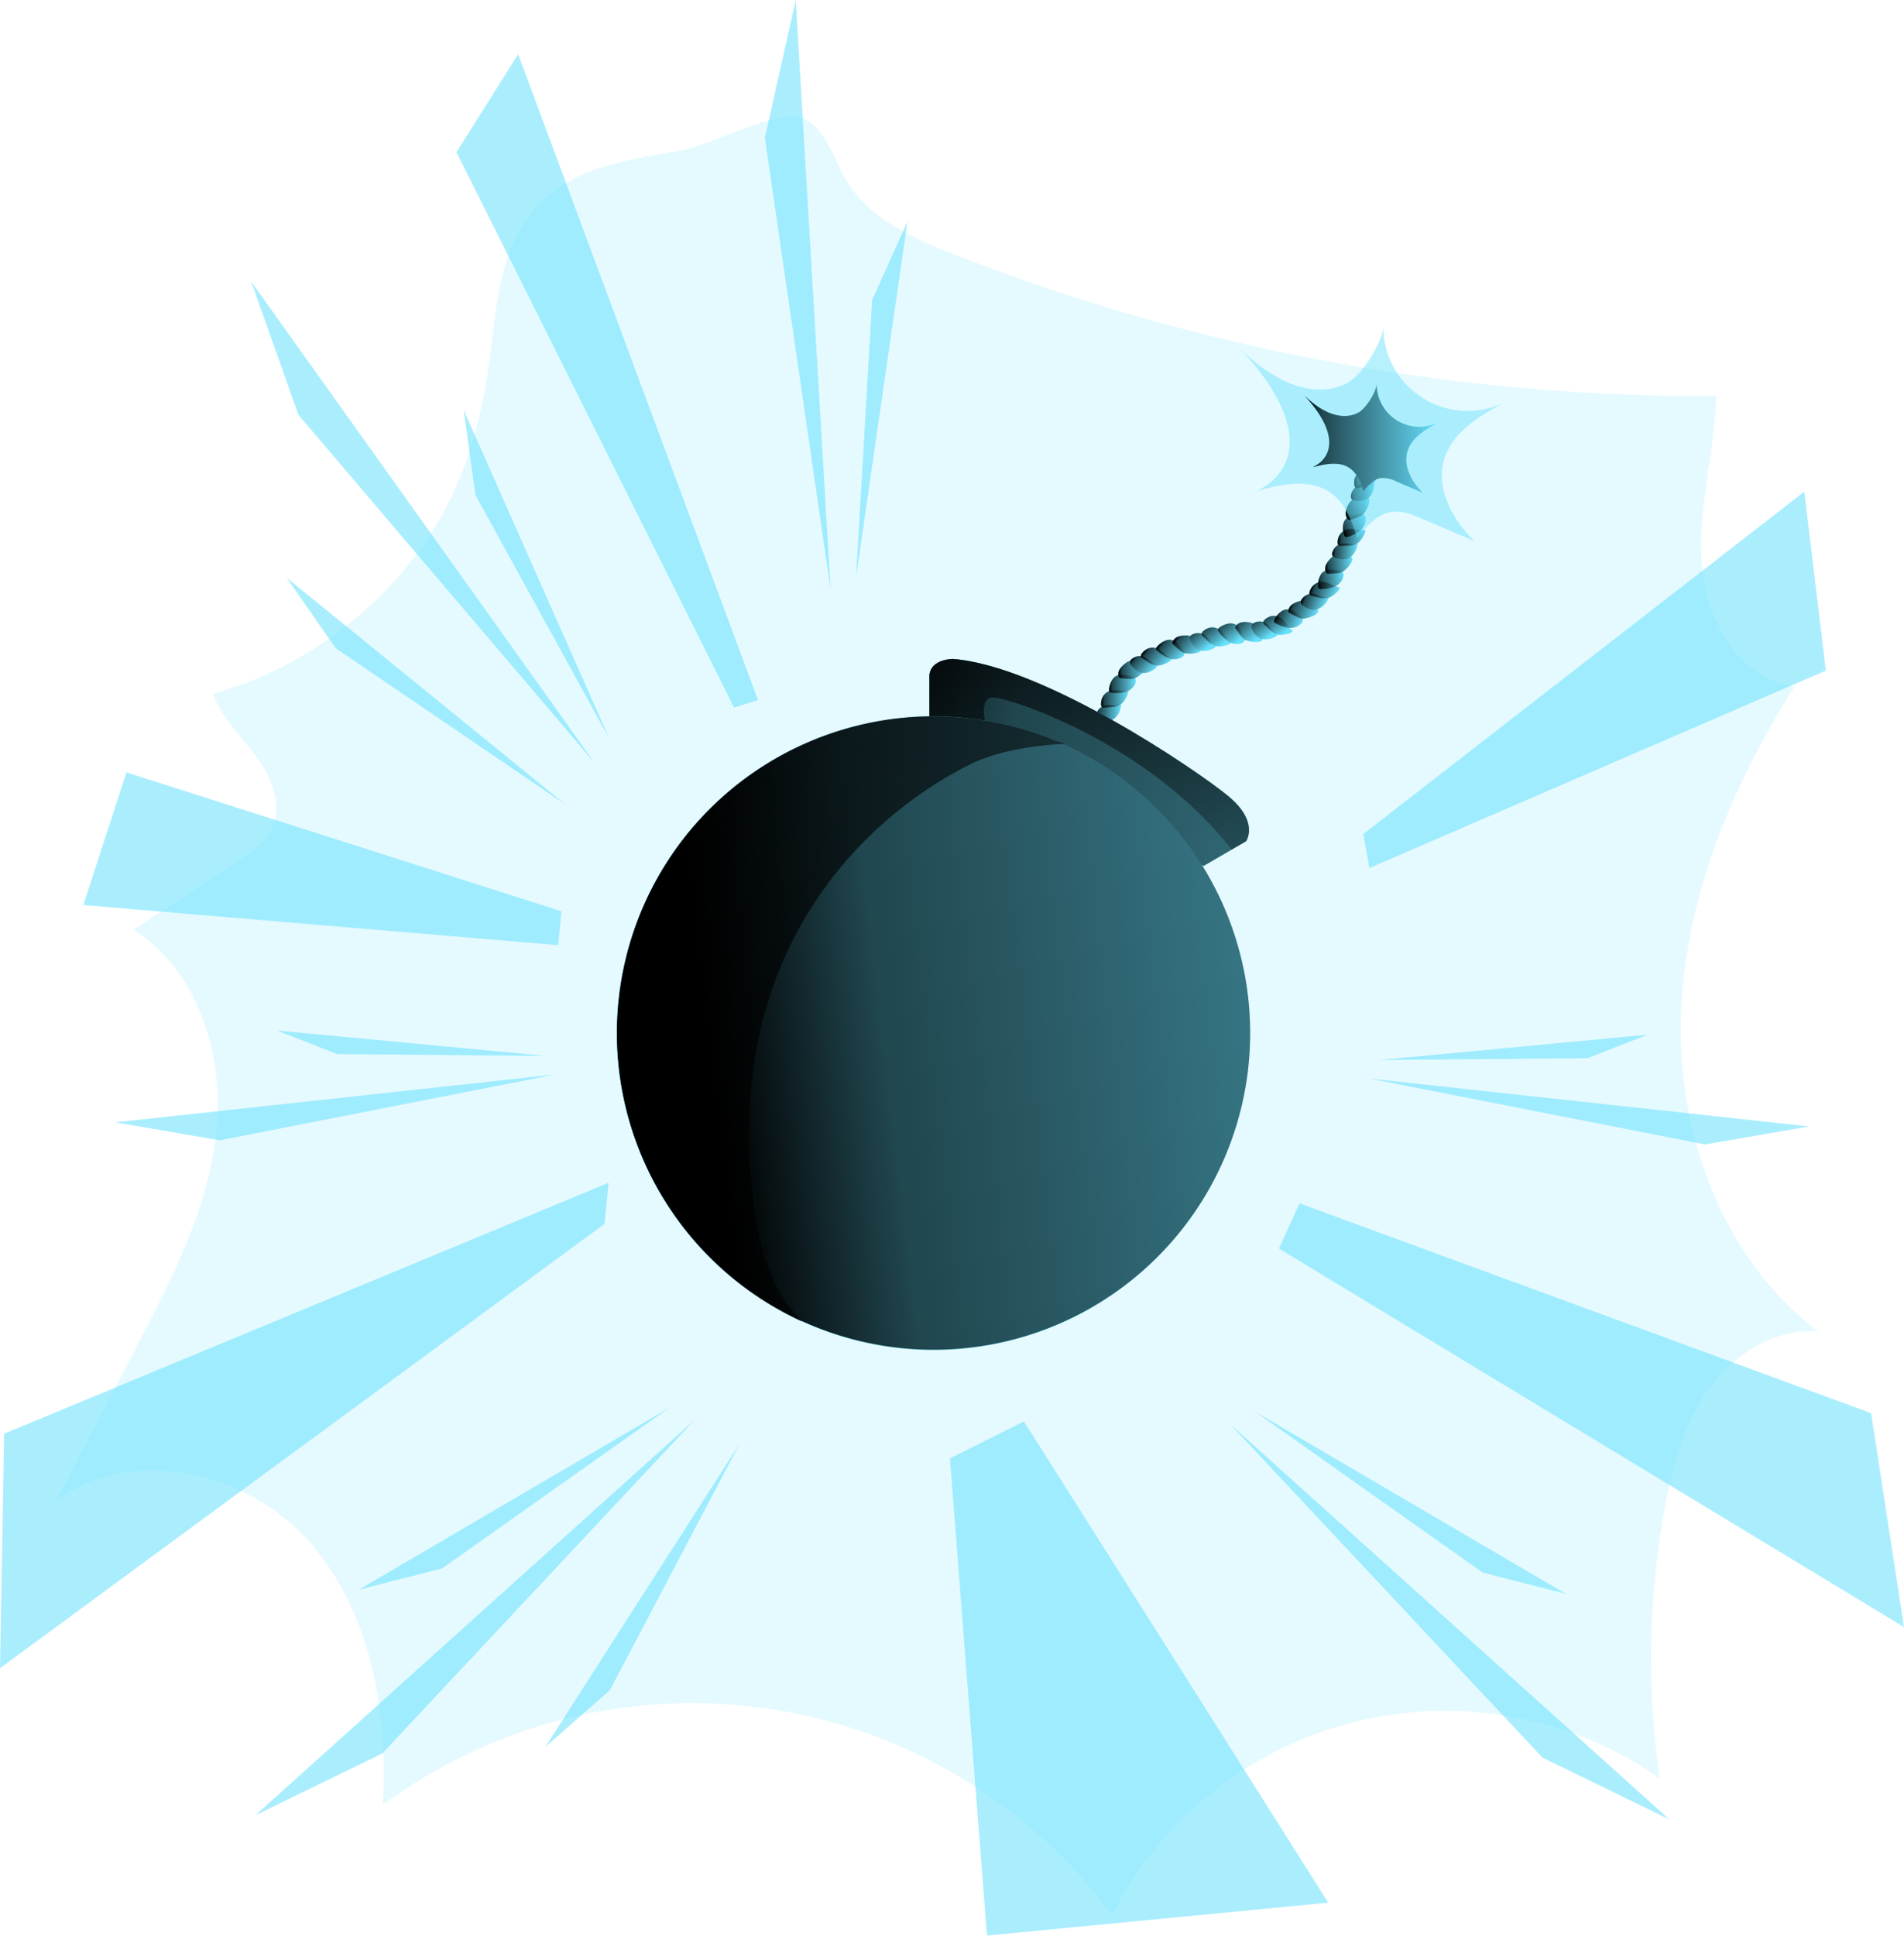 <svg id="Layer_1" data-name="Layer 1" xmlns="http://www.w3.org/2000/svg" xmlns:xlink="http://www.w3.org/1999/xlink" viewBox="0 0 521.45 529.9"><defs><linearGradient id="linear-gradient" x1="331.05" y1="198.27" x2="337.88" y2="198.27" gradientUnits="userSpaceOnUse"><stop offset="0.01"/><stop offset="0.13" stop-opacity="0.69"/><stop offset="1" stop-opacity="0"/></linearGradient><linearGradient id="linear-gradient-2" x1="332.39" y1="194.55" x2="339.87" y2="194.55" xlink:href="#linear-gradient"/><linearGradient id="linear-gradient-3" x1="334.58" y1="190.38" x2="341.94" y2="190.38" xlink:href="#linear-gradient"/><linearGradient id="linear-gradient-4" x1="337.13" y1="186.49" x2="344.85" y2="186.49" xlink:href="#linear-gradient"/><linearGradient id="linear-gradient-5" x1="1027.85" y1="1150.24" x2="1034.68" y2="1150.24" gradientTransform="translate(211.71 -1354.01) rotate(36.97)" xlink:href="#linear-gradient"/><linearGradient id="linear-gradient-6" x1="1029.19" y1="1146.52" x2="1036.67" y2="1146.52" gradientTransform="translate(211.71 -1354.01) rotate(36.97)" xlink:href="#linear-gradient"/><linearGradient id="linear-gradient-7" x1="1031.38" y1="1142.35" x2="1038.74" y2="1142.35" gradientTransform="translate(211.71 -1354.01) rotate(36.97)" xlink:href="#linear-gradient"/><linearGradient id="linear-gradient-8" x1="1033.93" y1="1138.46" x2="1041.66" y2="1138.46" gradientTransform="translate(211.71 -1354.01) rotate(36.97)" xlink:href="#linear-gradient"/><linearGradient id="linear-gradient-9" x1="1365.58" y1="1328.43" x2="1372.41" y2="1328.43" gradientTransform="matrix(0.66, 0.75, -0.75, 0.66, 453.09, -1726.25)" xlink:href="#linear-gradient"/><linearGradient id="linear-gradient-10" x1="1366.92" y1="1324.71" x2="1374.4" y2="1324.71" gradientTransform="matrix(0.66, 0.75, -0.75, 0.66, 453.09, -1726.25)" xlink:href="#linear-gradient"/><linearGradient id="linear-gradient-11" x1="1369.11" y1="1320.55" x2="1376.47" y2="1320.55" gradientTransform="matrix(0.66, 0.75, -0.75, 0.66, 453.09, -1726.25)" xlink:href="#linear-gradient"/><linearGradient id="linear-gradient-12" x1="1371.66" y1="1316.66" x2="1379.39" y2="1316.66" gradientTransform="matrix(0.66, 0.75, -0.75, 0.66, 453.09, -1726.25)" xlink:href="#linear-gradient"/><linearGradient id="linear-gradient-13" x1="1374.36" y1="1313.66" x2="1381.19" y2="1313.66" gradientTransform="matrix(0.66, 0.75, -0.75, 0.66, 453.09, -1726.25)" xlink:href="#linear-gradient"/><linearGradient id="linear-gradient-14" x1="1375.7" y1="1309.94" x2="1383.18" y2="1309.94" gradientTransform="matrix(0.66, 0.75, -0.75, 0.66, 453.09, -1726.25)" xlink:href="#linear-gradient"/><linearGradient id="linear-gradient-15" x1="701.25" y1="781.63" x2="708.62" y2="781.63" gradientTransform="translate(26.29 -817.29) rotate(22.19)" xlink:href="#linear-gradient"/><linearGradient id="linear-gradient-16" x1="703.81" y1="777.74" x2="711.53" y2="777.74" gradientTransform="translate(26.29 -817.29) rotate(22.19)" xlink:href="#linear-gradient"/><linearGradient id="linear-gradient-17" x1="645.08" y1="701.6" x2="651.91" y2="701.6" gradientTransform="translate(12.58 -709.48) rotate(19.43)" xlink:href="#linear-gradient"/><linearGradient id="linear-gradient-18" x1="646.42" y1="697.88" x2="653.9" y2="697.88" gradientTransform="translate(12.58 -709.48) rotate(19.43)" xlink:href="#linear-gradient"/><linearGradient id="linear-gradient-19" x1="321.3" y1="-91.35" x2="328.67" y2="-91.35" gradientTransform="translate(83.93 292.15) rotate(-7.04)" xlink:href="#linear-gradient"/><linearGradient id="linear-gradient-20" x1="323.86" y1="-95.25" x2="331.58" y2="-95.25" gradientTransform="translate(83.93 292.15) rotate(-7.04)" xlink:href="#linear-gradient"/><linearGradient id="linear-gradient-21" x1="393.32" y1="205.98" x2="400.15" y2="205.98" gradientTransform="translate(12.64 -70.56) rotate(2.72)" xlink:href="#linear-gradient"/><linearGradient id="linear-gradient-22" x1="394.66" y1="202.26" x2="402.14" y2="202.26" gradientTransform="translate(12.64 -70.56) rotate(2.72)" xlink:href="#linear-gradient"/><linearGradient id="linear-gradient-23" x1="316.89" y1="-647.23" x2="324.25" y2="-647.23" gradientTransform="translate(368.99 868.25) rotate(-23.75)" xlink:href="#linear-gradient"/><linearGradient id="linear-gradient-24" x1="319.45" y1="-651.13" x2="327.17" y2="-651.13" gradientTransform="translate(368.99 868.25) rotate(-23.75)" xlink:href="#linear-gradient"/><linearGradient id="linear-gradient-25" x1="313.11" y1="-139.26" x2="319.94" y2="-139.26" gradientTransform="translate(109.16 318.42) rotate(-7.72)" xlink:href="#linear-gradient"/><linearGradient id="linear-gradient-26" x1="314.45" y1="-142.98" x2="321.93" y2="-142.98" gradientTransform="translate(109.16 318.42) rotate(-7.72)" xlink:href="#linear-gradient"/><linearGradient id="linear-gradient-27" x1="399" y1="-992.03" x2="406.37" y2="-992.03" gradientTransform="translate(629.69 1177.14) rotate(-34.19)" xlink:href="#linear-gradient"/><linearGradient id="linear-gradient-28" x1="401.56" y1="-995.92" x2="409.28" y2="-995.92" gradientTransform="translate(629.69 1177.14) rotate(-34.19)" xlink:href="#linear-gradient"/><linearGradient id="linear-gradient-29" x1="258.42" y1="194.72" x2="625.01" y2="285.95" xlink:href="#linear-gradient"/><linearGradient id="linear-gradient-30" x1="320.87" y1="156.84" x2="338.61" y2="281.85" xlink:href="#linear-gradient"/><linearGradient id="linear-gradient-31" x1="222.15" y1="293.75" x2="606.2" y2="247.57" xlink:href="#linear-gradient"/><linearGradient id="linear-gradient-32" x1="176.92" y1="258" x2="570.58" y2="355.97" xlink:href="#linear-gradient"/><linearGradient id="linear-gradient-33" x1="388.06" y1="123.14" x2="424.8" y2="123.14" xlink:href="#linear-gradient"/></defs><title>Bomb</title><path d="M89.15,193.12c2.39,6.63,7.79,11.64,12,17.33s7.19,13.35,4.07,19.67c-1.85,3.75-5.49,6.23-9,8.54l-28.84,19.1c17.9,11.21,25,34.63,22.68,55.62S77.76,353.63,68,372.33l-22,42c20.32-15.78,52.15-8.55,69.29,10.64s21.92,46.68,20.36,72.36a142.76,142.76,0,0,1,199.7,30.14,102.52,102.52,0,0,1,150.07-37.44,229.43,229.43,0,0,1,1.35-73.91c2.11-11.58,5.26-23.28,12.15-32.82s18.2-16.57,29.93-15.59c-25.85-19.55-38.48-53.3-37.63-85.7s13.76-63.48,31.1-90.85c-15.19-2-24.41-18.6-25.43-33.88s3.59-30.4,4-45.71A563.91,563.91,0,0,1,291.86,72.68C280.74,68.32,269.07,63,262.8,52.86c-3.2-5.18-6.15-15.86-13-17.6s-24.14,7.48-31.73,8.94c-14,2.68-29.29,4.11-39.74,15C168.9,69,167.12,83.1,165.65,96.06c-2.52,22.23-7.77,42.27-21.78,60.24A105.93,105.93,0,0,1,89.15,193.12Z" transform="translate(-30.85 -3.17)" fill="#68e1fd" opacity="0.17"/><path d="M332.93,196.47c1.5-.69,3.37.12,4.9-.52a2.35,2.35,0,0,1-.15,1.33,4.88,4.88,0,0,1-2.11,2.92,4,4,0,0,1-2.54.31c-1.07-.18-2.12-.34-2-1.56A3.53,3.53,0,0,1,332.93,196.47Z" transform="translate(-30.85 -3.17)" fill="#68e1fd"/><path d="M335.75,196.71a4.49,4.49,0,0,0,2.39-1,6.43,6.43,0,0,0,1.2-1.71,3.91,3.91,0,0,0,.52-1.39.34.34,0,0,0-.06-.28.39.39,0,0,0-.26-.06c-.49,0-1,0-1.46,0a11.9,11.9,0,0,0-2.92-.06,3.5,3.5,0,0,0-2.5,2.15,4.48,4.48,0,0,0-.26,1.31,1.6,1.6,0,0,0,.1.81c.26.56.83.42,1.32.38C334.47,196.84,335.11,196.81,335.75,196.71Z" transform="translate(-30.85 -3.17)" fill="#68e1fd"/><path d="M334.63,191.56c-.08.4-.11.89.22,1.12a1,1,0,0,0,.52.14,9.79,9.79,0,0,0,3.66-.2,4.16,4.16,0,0,0,2.74-2.29c.81-2.05-1.51-2.08-2.84-2.36a3,3,0,0,0-3.32,1.08A6,6,0,0,0,334.63,191.56Z" transform="translate(-30.85 -3.17)" fill="#68e1fd"/><path d="M340.83,184a3.6,3.6,0,0,0-2,.95,5.4,5.4,0,0,0-1.35,1.47,2.5,2.5,0,0,0-.28,1.94.8.8,0,0,0,.22.35.89.89,0,0,0,.4.12c.72.09,1.44.16,2.17.2a4.56,4.56,0,0,0,1.33-.07,4.62,4.62,0,0,0,1.2-.59c.67-.45,2.85-2.15,2.19-3.19-.24-.38-1.05-.33-1.43-.44A7,7,0,0,0,340.83,184Z" transform="translate(-30.85 -3.17)" fill="#68e1fd"/><path d="M332.93,196.47c1.5-.69,3.37.12,4.9-.52a2.35,2.35,0,0,1-.15,1.33,4.88,4.88,0,0,1-2.11,2.92,4,4,0,0,1-2.54.31c-1.07-.18-2.12-.34-2-1.56A3.53,3.53,0,0,1,332.93,196.47Z" transform="translate(-30.85 -3.17)" fill="url(#linear-gradient)"/><path d="M335.75,196.71a4.49,4.49,0,0,0,2.39-1,6.43,6.43,0,0,0,1.2-1.71,3.91,3.91,0,0,0,.52-1.39.34.34,0,0,0-.06-.28.39.39,0,0,0-.26-.06c-.49,0-1,0-1.46,0a11.9,11.9,0,0,0-2.92-.06,3.5,3.5,0,0,0-2.5,2.15,4.48,4.48,0,0,0-.26,1.31,1.6,1.6,0,0,0,.1.81c.26.56.83.42,1.32.38C334.47,196.84,335.11,196.81,335.75,196.71Z" transform="translate(-30.85 -3.17)" fill="url(#linear-gradient-2)"/><path d="M334.63,191.56c-.08.4-.11.89.22,1.12a1,1,0,0,0,.52.14,9.79,9.79,0,0,0,3.66-.2,4.16,4.16,0,0,0,2.74-2.29c.81-2.05-1.51-2.08-2.84-2.36a3,3,0,0,0-3.32,1.08A6,6,0,0,0,334.63,191.56Z" transform="translate(-30.85 -3.17)" fill="url(#linear-gradient-3)"/><path d="M340.83,184a3.6,3.6,0,0,0-2,.95,5.4,5.4,0,0,0-1.35,1.47,2.5,2.5,0,0,0-.28,1.94.8.8,0,0,0,.22.35.89.89,0,0,0,.4.12c.72.09,1.44.16,2.17.2a4.56,4.56,0,0,0,1.33-.07,4.62,4.62,0,0,0,1.2-.59c.67-.45,2.85-2.15,2.19-3.19-.24-.38-1.05-.33-1.43-.44A7,7,0,0,0,340.83,184Z" transform="translate(-30.85 -3.17)" fill="url(#linear-gradient-4)"/><path d="M343.66,182.82c1.62.35,2.63,2.13,4.24,2.53a2.43,2.43,0,0,1-.93,1,4.86,4.86,0,0,1-3.44,1.06,4,4,0,0,1-2.21-1.28c-.75-.79-1.5-1.55-.63-2.43A3.51,3.51,0,0,1,343.66,182.82Z" transform="translate(-30.85 -3.17)" fill="#68e1fd"/><path d="M345.77,184.71a4.54,4.54,0,0,0,2.52.64,6.23,6.23,0,0,0,2-.65,3.84,3.84,0,0,0,1.26-.79.35.35,0,0,0,.11-.27.37.37,0,0,0-.17-.2c-.4-.28-.8-.55-1.18-.85a11.63,11.63,0,0,0-2.3-1.8,3.46,3.46,0,0,0-3.29.21,4.63,4.63,0,0,0-1,.88,1.63,1.63,0,0,0-.41.72c-.13.6.41.83.83,1.09S345.21,184.4,345.77,184.71Z" transform="translate(-30.85 -3.17)" fill="#68e1fd"/><path d="M348,179.93c-.3.26-.63.64-.5,1a1,1,0,0,0,.33.42,9.72,9.72,0,0,0,3.05,2,4.15,4.15,0,0,0,3.56-.18c1.88-1.15.05-2.56-.85-3.59a3,3,0,0,0-3.3-1.13A5.82,5.82,0,0,0,348,179.93Z" transform="translate(-30.85 -3.17)" fill="#68e1fd"/><path d="M357.5,177.59a3.7,3.7,0,0,0-2.16-.44,5.25,5.25,0,0,0-2,.37A2.49,2.49,0,0,0,352,178.9a.7.7,0,0,0-.05.4.87.87,0,0,0,.25.35c.52.5,1.06,1,1.61,1.46a4.48,4.48,0,0,0,1.11.74,3.9,3.9,0,0,0,1.31.25c.81.05,3.58,0,3.67-1.23,0-.44-.64-.89-.87-1.21C358.52,179,358.25,178.09,357.5,177.59Z" transform="translate(-30.85 -3.17)" fill="#68e1fd"/><path d="M343.66,182.82c1.62.35,2.63,2.13,4.24,2.53a2.43,2.43,0,0,1-.93,1,4.86,4.86,0,0,1-3.44,1.06,4,4,0,0,1-2.21-1.28c-.75-.79-1.5-1.55-.63-2.43A3.51,3.51,0,0,1,343.66,182.82Z" transform="translate(-30.85 -3.17)" fill="url(#linear-gradient-5)"/><path d="M345.77,184.71a4.54,4.54,0,0,0,2.52.64,6.23,6.23,0,0,0,2-.65,3.84,3.84,0,0,0,1.26-.79.35.35,0,0,0,.11-.27.37.37,0,0,0-.17-.2c-.4-.28-.8-.55-1.18-.85a11.63,11.63,0,0,0-2.3-1.8,3.46,3.46,0,0,0-3.29.21,4.63,4.63,0,0,0-1,.88,1.63,1.63,0,0,0-.41.72c-.13.6.41.83.83,1.09S345.21,184.4,345.77,184.71Z" transform="translate(-30.85 -3.17)" fill="url(#linear-gradient-6)"/><path d="M348,179.93c-.3.26-.63.64-.5,1a1,1,0,0,0,.33.42,9.72,9.72,0,0,0,3.05,2,4.15,4.15,0,0,0,3.56-.18c1.88-1.15.05-2.56-.85-3.59a3,3,0,0,0-3.3-1.13A5.82,5.82,0,0,0,348,179.93Z" transform="translate(-30.85 -3.17)" fill="url(#linear-gradient-7)"/><path d="M357.5,177.59a3.7,3.7,0,0,0-2.16-.44,5.25,5.25,0,0,0-2,.37A2.49,2.49,0,0,0,352,178.9a.7.7,0,0,0-.05.4.87.87,0,0,0,.25.35c.52.5,1.06,1,1.61,1.46a4.48,4.48,0,0,0,1.11.74,3.9,3.9,0,0,0,1.31.25c.81.05,3.58,0,3.67-1.23,0-.44-.64-.89-.87-1.21C358.52,179,358.25,178.09,357.5,177.59Z" transform="translate(-30.85 -3.17)" fill="url(#linear-gradient-8)"/><path d="M360.3,176.72c1.51.68,2.13,2.62,3.63,3.34a2.4,2.4,0,0,1-1.1.77,4.9,4.9,0,0,1-3.59.34,4,4,0,0,1-1.91-1.7c-.57-.92-1.14-1.82-.12-2.51A3.58,3.58,0,0,1,360.3,176.72Z" transform="translate(-30.85 -3.17)" fill="#68e1fd"/><path d="M362,179a4.49,4.49,0,0,0,2.34,1.14,6.09,6.09,0,0,0,2.07-.24,3.84,3.84,0,0,0,1.39-.52.3.3,0,0,0,.16-.23.39.39,0,0,0-.12-.24c-.34-.35-.68-.7-1-1.07a12.32,12.32,0,0,0-1.89-2.23,3.48,3.48,0,0,0-3.27-.46,4.56,4.56,0,0,0-1.15.67,1.69,1.69,0,0,0-.55.61c-.24.56.24.9.6,1.24S361.49,178.59,362,179Z" transform="translate(-30.85 -3.17)" fill="#68e1fd"/><path d="M365.11,174.76c-.35.2-.75.51-.7.91a1,1,0,0,0,.24.48,9.82,9.82,0,0,0,2.57,2.61,4.16,4.16,0,0,0,3.53.55c2.08-.74.56-2.51-.11-3.69a3,3,0,0,0-3-1.78A5.91,5.91,0,0,0,365.11,174.76Z" transform="translate(-30.85 -3.17)" fill="#68e1fd"/><path d="M374.9,174.41a3.63,3.63,0,0,0-2-.87,5.39,5.39,0,0,0-2,0,2.51,2.51,0,0,0-1.64,1.07.69.69,0,0,0-.12.39.85.85,0,0,0,.17.39c.41.6.84,1.18,1.29,1.75a4.45,4.45,0,0,0,.93,1,4.16,4.16,0,0,0,1.23.51c.78.21,3.5.72,3.85-.46.12-.43-.45-1-.61-1.36A7.06,7.06,0,0,0,374.9,174.41Z" transform="translate(-30.85 -3.17)" fill="#68e1fd"/><path d="M360.3,176.72c1.51.68,2.13,2.62,3.63,3.34a2.4,2.4,0,0,1-1.1.77,4.9,4.9,0,0,1-3.59.34,4,4,0,0,1-1.91-1.7c-.57-.92-1.14-1.82-.12-2.51A3.58,3.58,0,0,1,360.3,176.72Z" transform="translate(-30.85 -3.17)" fill="url(#linear-gradient-9)"/><path d="M362,179a4.49,4.49,0,0,0,2.34,1.14,6.09,6.09,0,0,0,2.07-.24,3.84,3.84,0,0,0,1.39-.52.3.3,0,0,0,.16-.23.39.39,0,0,0-.12-.24c-.34-.35-.68-.7-1-1.07a12.32,12.32,0,0,0-1.89-2.23,3.48,3.48,0,0,0-3.27-.46,4.56,4.56,0,0,0-1.15.67,1.69,1.69,0,0,0-.55.61c-.24.56.24.9.6,1.24S361.49,178.59,362,179Z" transform="translate(-30.85 -3.17)" fill="url(#linear-gradient-10)"/><path d="M365.11,174.76c-.35.2-.75.51-.7.91a1,1,0,0,0,.24.48,9.82,9.82,0,0,0,2.57,2.61,4.16,4.16,0,0,0,3.53.55c2.08-.74.56-2.51-.11-3.69a3,3,0,0,0-3-1.78A5.91,5.91,0,0,0,365.11,174.76Z" transform="translate(-30.85 -3.17)" fill="url(#linear-gradient-11)"/><path d="M374.9,174.41a3.63,3.63,0,0,0-2-.87,5.39,5.39,0,0,0-2,0,2.51,2.51,0,0,0-1.64,1.07.69.69,0,0,0-.12.39.85.85,0,0,0,.17.39c.41.6.84,1.18,1.29,1.75a4.45,4.45,0,0,0,.93,1,4.16,4.16,0,0,0,1.23.51c.78.21,3.5.72,3.85-.46.12-.43-.45-1-.61-1.36A7.06,7.06,0,0,0,374.9,174.41Z" transform="translate(-30.85 -3.17)" fill="url(#linear-gradient-12)"/><path d="M377.19,173.56c1.52.67,2.14,2.61,3.63,3.34a2.33,2.33,0,0,1-1.1.76,4.89,4.89,0,0,1-3.59.35,4.07,4.07,0,0,1-1.9-1.7c-.58-.93-1.15-1.83-.12-2.51A3.49,3.49,0,0,1,377.19,173.56Z" transform="translate(-30.85 -3.17)" fill="#68e1fd"/><path d="M378.88,175.84a4.55,4.55,0,0,0,2.33,1.13,6.34,6.34,0,0,0,2.07-.23,3.84,3.84,0,0,0,1.39-.52.37.37,0,0,0,.17-.24.36.36,0,0,0-.13-.23c-.33-.36-.67-.7-1-1.08a12.32,12.32,0,0,0-1.89-2.23,3.48,3.48,0,0,0-3.27-.46,4.93,4.93,0,0,0-1.15.67,1.66,1.66,0,0,0-.54.61c-.25.57.24.91.59,1.25S378.38,175.42,378.88,175.84Z" transform="translate(-30.85 -3.17)" fill="#68e1fd"/><path d="M380.09,172.38c-.22.34-.44.78-.22,1.12a1.14,1.14,0,0,0,.42.33,9.92,9.92,0,0,0,3.48,1.19,4.16,4.16,0,0,0,3.4-1.09c1.52-1.59-.62-2.49-1.75-3.25a3,3,0,0,0-3.48-.25A6,6,0,0,0,380.09,172.38Z" transform="translate(-30.85 -3.17)" fill="#68e1fd"/><path d="M388.7,167.69a3.58,3.58,0,0,0-2.19.13,5.21,5.21,0,0,0-1.81.86,2.46,2.46,0,0,0-1,1.68.72.72,0,0,0,.07.41.84.84,0,0,0,.32.27c.64.35,1.28.68,1.94,1a3.33,3.33,0,0,0,2.59.35c.79-.16,3.45-.91,3.23-2.13-.08-.43-.84-.69-1.15-.94C390,168.76,389.56,168,388.7,167.69Z" transform="translate(-30.85 -3.17)" fill="#68e1fd"/><path d="M377.19,173.56c1.52.67,2.14,2.61,3.63,3.34a2.33,2.33,0,0,1-1.1.76,4.89,4.89,0,0,1-3.59.35,4.07,4.07,0,0,1-1.9-1.7c-.58-.93-1.15-1.83-.12-2.51A3.49,3.49,0,0,1,377.19,173.56Z" transform="translate(-30.85 -3.17)" fill="url(#linear-gradient-13)"/><path d="M378.88,175.84a4.55,4.55,0,0,0,2.33,1.13,6.34,6.34,0,0,0,2.07-.23,3.84,3.84,0,0,0,1.39-.52.37.37,0,0,0,.17-.24.36.36,0,0,0-.13-.23c-.33-.36-.67-.7-1-1.08a12.32,12.32,0,0,0-1.89-2.23,3.48,3.48,0,0,0-3.27-.46,4.93,4.93,0,0,0-1.15.67,1.66,1.66,0,0,0-.54.61c-.25.57.24.91.59,1.25S378.38,175.42,378.88,175.84Z" transform="translate(-30.85 -3.17)" fill="url(#linear-gradient-14)"/><path d="M380.09,172.38c-.22.34-.44.78-.22,1.12a1.14,1.14,0,0,0,.42.33,9.92,9.92,0,0,0,3.48,1.19,4.16,4.16,0,0,0,3.4-1.09c1.52-1.59-.62-2.49-1.75-3.25a3,3,0,0,0-3.48-.25A6,6,0,0,0,380.09,172.38Z" transform="translate(-30.85 -3.17)" fill="url(#linear-gradient-15)"/><path d="M388.7,167.69a3.58,3.58,0,0,0-2.19.13,5.21,5.21,0,0,0-1.81.86,2.46,2.46,0,0,0-1,1.68.72.72,0,0,0,.07.41.84.84,0,0,0,.32.27c.64.35,1.28.68,1.94,1a3.33,3.33,0,0,0,2.59.35c.79-.16,3.45-.91,3.23-2.13-.08-.43-.84-.69-1.15-.94C390,168.76,389.56,168,388.7,167.69Z" transform="translate(-30.85 -3.17)" fill="url(#linear-gradient-16)"/><path d="M389.85,165.7c1.66-.15,3.15,1.24,4.81,1.14a2.43,2.43,0,0,1-.59,1.2,4.91,4.91,0,0,1-3,2.06,4,4,0,0,1-2.5-.56c-.95-.53-1.89-1-1.33-2.13A3.55,3.55,0,0,1,389.85,165.7Z" transform="translate(-30.85 -3.17)" fill="#68e1fd"/><path d="M392.44,166.86a4.56,4.56,0,0,0,2.59-.14,6.27,6.27,0,0,0,1.69-1.22,3.71,3.71,0,0,0,1-1.13.33.33,0,0,0,0-.29c0-.08-.14-.11-.23-.14-.46-.15-.92-.28-1.38-.46a11.84,11.84,0,0,0-2.73-1,3.47,3.47,0,0,0-3.08,1.19,4.85,4.85,0,0,0-.68,1.14,1.76,1.76,0,0,0-.17.81c.06.61.65.67,1.12.79C391.19,166.55,391.8,166.74,392.44,166.86Z" transform="translate(-30.85 -3.17)" fill="#68e1fd"/><path d="M391.81,163.26c0,.4,0,.9.35,1.08a1,1,0,0,0,.53.08,9.64,9.64,0,0,0,3.62-.66,4.14,4.14,0,0,0,2.44-2.6c.55-2.13-1.76-1.88-3.12-2a3,3,0,0,0-3.16,1.48A5.87,5.87,0,0,0,391.81,163.26Z" transform="translate(-30.85 -3.17)" fill="#68e1fd"/><path d="M397,155a3.72,3.72,0,0,0-1.85,1.18,5.64,5.64,0,0,0-1.16,1.63,2.52,2.52,0,0,0,0,2,.66.66,0,0,0,.25.32.83.83,0,0,0,.42.07c.72,0,1.45,0,2.17-.07a4.39,4.39,0,0,0,1.31-.23,4.16,4.16,0,0,0,1.12-.73c.61-.53,2.57-2.49,1.79-3.44-.29-.34-1.08-.19-1.47-.26A7.2,7.2,0,0,0,397,155Z" transform="translate(-30.85 -3.17)" fill="#68e1fd"/><path d="M389.85,165.7c1.66-.15,3.15,1.24,4.81,1.14a2.43,2.43,0,0,1-.59,1.2,4.91,4.91,0,0,1-3,2.06,4,4,0,0,1-2.5-.56c-.95-.53-1.89-1-1.33-2.13A3.55,3.55,0,0,1,389.85,165.7Z" transform="translate(-30.85 -3.17)" fill="url(#linear-gradient-17)"/><path d="M392.44,166.86a4.56,4.56,0,0,0,2.59-.14,6.27,6.27,0,0,0,1.69-1.22,3.71,3.71,0,0,0,1-1.13.33.33,0,0,0,0-.29c0-.08-.14-.11-.23-.14-.46-.15-.92-.28-1.38-.46a11.84,11.84,0,0,0-2.73-1,3.47,3.47,0,0,0-3.08,1.19,4.85,4.85,0,0,0-.68,1.14,1.76,1.76,0,0,0-.17.81c.06.61.65.67,1.12.79C391.19,166.55,391.8,166.74,392.44,166.86Z" transform="translate(-30.85 -3.17)" fill="url(#linear-gradient-18)"/><path d="M391.81,163.26c0,.4,0,.9.35,1.08a1,1,0,0,0,.53.08,9.64,9.64,0,0,0,3.62-.66,4.14,4.14,0,0,0,2.44-2.6c.55-2.13-1.76-1.88-3.12-2a3,3,0,0,0-3.16,1.48A5.87,5.87,0,0,0,391.81,163.26Z" transform="translate(-30.85 -3.17)" fill="url(#linear-gradient-19)"/><path d="M397,155a3.72,3.72,0,0,0-1.85,1.18,5.64,5.64,0,0,0-1.16,1.63,2.52,2.52,0,0,0,0,2,.66.66,0,0,0,.25.32.83.83,0,0,0,.42.07c.72,0,1.45,0,2.17-.07a4.39,4.39,0,0,0,1.31-.23,4.16,4.16,0,0,0,1.12-.73c.61-.53,2.57-2.49,1.79-3.44-.29-.34-1.08-.19-1.47-.26A7.2,7.2,0,0,0,397,155Z" transform="translate(-30.85 -3.17)" fill="url(#linear-gradient-20)"/><path d="M397.69,152.16c1.54-.62,3.37.28,4.93-.29a2.44,2.44,0,0,1-.22,1.32,4.87,4.87,0,0,1-2.25,2.82,4,4,0,0,1-2.54.19c-1.07-.23-2.11-.44-1.89-1.66A3.52,3.52,0,0,1,397.69,152.16Z" transform="translate(-30.85 -3.17)" fill="#68e1fd"/><path d="M400.5,152.53a4.6,4.6,0,0,0,2.44-.88,6.38,6.38,0,0,0,1.27-1.65,3.71,3.71,0,0,0,.59-1.37.3.3,0,0,0-.05-.28.39.39,0,0,0-.26-.07c-.48,0-1,0-1.45-.05a12.51,12.51,0,0,0-2.92-.19,3.49,3.49,0,0,0-2.6,2,4.44,4.44,0,0,0-.32,1.29,1.74,1.74,0,0,0,.06.82c.23.57.82.46,1.31.44S399.86,152.6,400.5,152.53Z" transform="translate(-30.85 -3.17)" fill="#68e1fd"/><path d="M398.86,149.26c.09.39.25.86.65.94a1.2,1.2,0,0,0,.53-.08,9.74,9.74,0,0,0,3.27-1.67,4.15,4.15,0,0,0,1.59-3.2c-.08-2.2-2.22-1.29-3.55-1a3.06,3.06,0,0,0-2.61,2.33A6,6,0,0,0,398.86,149.26Z" transform="translate(-30.85 -3.17)" fill="#68e1fd"/><path d="M401.48,139.81a3.71,3.71,0,0,0-1.44,1.66,5.62,5.62,0,0,0-.64,1.9,2.51,2.51,0,0,0,.53,1.88.67.67,0,0,0,.34.23.77.77,0,0,0,.42,0c.69-.21,1.38-.44,2.06-.7a4,4,0,0,0,1.19-.6,3.86,3.86,0,0,0,.86-1c.43-.68,1.74-3.12.72-3.8-.37-.25-1.09.12-1.48.17A7.13,7.13,0,0,0,401.48,139.81Z" transform="translate(-30.85 -3.17)" fill="#68e1fd"/><path d="M397.69,152.16c1.54-.62,3.37.28,4.93-.29a2.44,2.44,0,0,1-.22,1.32,4.87,4.87,0,0,1-2.25,2.82,4,4,0,0,1-2.54.19c-1.07-.23-2.11-.44-1.89-1.66A3.52,3.52,0,0,1,397.69,152.16Z" transform="translate(-30.85 -3.17)" fill="url(#linear-gradient-21)"/><path d="M400.5,152.53a4.6,4.6,0,0,0,2.44-.88,6.38,6.38,0,0,0,1.27-1.65,3.71,3.71,0,0,0,.59-1.37.3.3,0,0,0-.05-.28.39.39,0,0,0-.26-.07c-.48,0-1,0-1.45-.05a12.51,12.51,0,0,0-2.92-.19,3.49,3.49,0,0,0-2.6,2,4.44,4.44,0,0,0-.32,1.29,1.74,1.74,0,0,0,.06.82c.23.57.82.46,1.31.44S399.86,152.6,400.5,152.53Z" transform="translate(-30.85 -3.17)" fill="url(#linear-gradient-22)"/><path d="M398.86,149.26c.09.39.25.86.65.94a1.2,1.2,0,0,0,.53-.08,9.74,9.74,0,0,0,3.27-1.67,4.15,4.15,0,0,0,1.59-3.2c-.08-2.2-2.22-1.29-3.55-1a3.06,3.06,0,0,0-2.61,2.33A6,6,0,0,0,398.86,149.26Z" transform="translate(-30.85 -3.17)" fill="url(#linear-gradient-23)"/><path d="M401.48,139.81a3.71,3.71,0,0,0-1.44,1.66,5.62,5.62,0,0,0-.64,1.9,2.51,2.51,0,0,0,.53,1.88.67.67,0,0,0,.34.23.77.77,0,0,0,.42,0c.69-.21,1.38-.44,2.06-.7a4,4,0,0,0,1.19-.6,3.86,3.86,0,0,0,.86-1c.43-.68,1.74-3.12.72-3.8-.37-.25-1.09.12-1.48.17A7.13,7.13,0,0,0,401.48,139.81Z" transform="translate(-30.85 -3.17)" fill="url(#linear-gradient-24)"/><path d="M402.36,136.35c1.4-.89,3.36-.34,4.79-1.18a2.44,2.44,0,0,1,0,1.34,4.93,4.93,0,0,1-1.7,3.18,4,4,0,0,1-2.47.64c-1.09,0-2.16-.05-2.16-1.28A3.55,3.55,0,0,1,402.36,136.35Z" transform="translate(-30.85 -3.17)" fill="#68e1fd"/><path d="M405.19,136.2a4.52,4.52,0,0,0,2.24-1.31,6.24,6.24,0,0,0,.95-1.85,3.88,3.88,0,0,0,.33-1.45.33.33,0,0,0-.1-.27.36.36,0,0,0-.27,0c-.47.08-.95.17-1.43.22a11.63,11.63,0,0,0-2.9.34,3.47,3.47,0,0,0-2.2,2.46,4.58,4.58,0,0,0-.08,1.33,1.7,1.7,0,0,0,.21.8c.33.51.88.29,1.36.19S404.57,136.39,405.19,136.2Z" transform="translate(-30.85 -3.17)" fill="#68e1fd"/><path d="M403,133.28c.15.37.4.8.8.81a1,1,0,0,0,.51-.18,9.86,9.86,0,0,0,2.92-2.23,4.17,4.17,0,0,0,1-3.43c-.48-2.15-2.42-.87-3.68-.35a3,3,0,0,0-2.14,2.76A5.86,5.86,0,0,0,403,133.28Z" transform="translate(-30.85 -3.17)" fill="#68e1fd"/><path d="M403.85,123.52a3.57,3.57,0,0,0-1.11,1.89,5.35,5.35,0,0,0-.29,2,2.5,2.5,0,0,0,.86,1.76.74.74,0,0,0,.37.17.9.9,0,0,0,.41-.13c.64-.33,1.28-.68,1.9-1.05a4.66,4.66,0,0,0,1.06-.81,3.92,3.92,0,0,0,.66-1.16c.31-.75,1.15-3.38,0-3.87-.41-.18-1.05.32-1.42.43A7,7,0,0,0,403.85,123.52Z" transform="translate(-30.85 -3.17)" fill="#68e1fd"/><path d="M402.36,136.35c1.4-.89,3.36-.34,4.79-1.18a2.44,2.44,0,0,1,0,1.34,4.93,4.93,0,0,1-1.7,3.18,4,4,0,0,1-2.47.64c-1.09,0-2.16-.05-2.16-1.28A3.55,3.55,0,0,1,402.36,136.35Z" transform="translate(-30.85 -3.17)" fill="url(#linear-gradient-25)"/><path d="M405.19,136.2a4.52,4.52,0,0,0,2.24-1.31,6.24,6.24,0,0,0,.95-1.85,3.88,3.88,0,0,0,.33-1.45.33.33,0,0,0-.1-.27.36.36,0,0,0-.27,0c-.47.08-.95.17-1.43.22a11.63,11.63,0,0,0-2.9.34,3.47,3.47,0,0,0-2.2,2.46,4.58,4.58,0,0,0-.08,1.33,1.7,1.7,0,0,0,.21.8c.33.51.88.29,1.36.19S404.57,136.39,405.19,136.2Z" transform="translate(-30.85 -3.17)" fill="url(#linear-gradient-26)"/><path d="M403,133.28c.15.37.4.8.8.81a1,1,0,0,0,.51-.18,9.86,9.86,0,0,0,2.92-2.23,4.17,4.17,0,0,0,1-3.43c-.48-2.15-2.42-.87-3.68-.35a3,3,0,0,0-2.14,2.76A5.86,5.86,0,0,0,403,133.28Z" transform="translate(-30.85 -3.17)" fill="url(#linear-gradient-27)"/><path d="M403.85,123.52a3.57,3.57,0,0,0-1.11,1.89,5.35,5.35,0,0,0-.29,2,2.5,2.5,0,0,0,.86,1.76.74.74,0,0,0,.37.17.9.9,0,0,0,.41-.13c.64-.33,1.28-.68,1.9-1.05a4.66,4.66,0,0,0,1.06-.81,3.92,3.92,0,0,0,.66-1.16c.31-.75,1.15-3.38,0-3.87-.41-.18-1.05.32-1.42.43A7,7,0,0,0,403.85,123.52Z" transform="translate(-30.85 -3.17)" fill="url(#linear-gradient-28)"/><path d="M285.38,188.06v14.26l75.09,37.92,11.63-6.76s3.76-5.25-4.88-12.39-50.68-35.66-75.45-37.54C291.77,183.55,285.76,183.55,285.38,188.06Z" transform="translate(-30.85 -3.17)" fill="#68e1fd"/><path d="M372.11,233.49l-3.92,2.27-7.72,4.48-75.08-37.91V188.06c.37-4.5,6.38-4.5,6.38-4.5,24.78,1.87,66.82,30.41,75.46,37.54S372.11,233.49,372.11,233.49Z" transform="translate(-30.85 -3.17)" fill="url(#linear-gradient-29)"/><path d="M372.11,233.49l-3.92,2.27,0,0c-23.37-29.85-62.23-42-65.61-41.67s-2,6.19-2,6.19l-15.2.24V188.06c.37-4.5,6.38-4.5,6.38-4.5,24.78,1.87,66.82,30.41,75.46,37.54S372.11,233.49,372.11,233.49Z" transform="translate(-30.85 -3.17)" fill="url(#linear-gradient-30)"/><circle cx="286.48" cy="286.01" r="86.75" transform="translate(-149.19 283.17) rotate(-45)" fill="#68e1fd"/><path d="M373.24,286a86.71,86.71,0,1,1-54.09-80.38A86.77,86.77,0,0,1,373.24,286Z" transform="translate(-30.85 -3.17)" fill="url(#linear-gradient-31)"/><path d="M236.58,326.21c2.25,25.53,8.64,33,13.95,38.79a86.78,86.78,0,0,1,68.62-159.37c.58.45,2.64.73,3.21,1.2,0,0-15.24.34-25.71,5.54C269.84,225.65,230.77,260.4,236.58,326.21Z" transform="translate(-30.85 -3.17)" fill="url(#linear-gradient-32)"/><path d="M375.08,137.56c6.67-1.81,14.34-3.47,20.05.43,4.08,2.8,6,7.77,7.4,12.53,2.56-3.23,5.55-6.7,9.65-7.22,2.79-.35,5.54.78,8.13,1.89l14.36,6.12c-6-5.84-10.71-14.41-8.27-22.44,2.27-7.5,9.79-11.92,16.7-15.62a23.1,23.1,0,0,1-33.4-20.91c-.05,4.34-5.63,13-9.29,15.29-4.42,2.81-15.17,5.35-29.81-8.92C389.37,119,386.18,132.07,375.08,137.56Z" transform="translate(-30.85 -3.17)" fill="#68e1fd" opacity="0.47" style="isolation:isolate"/><path d="M390.33,131.11c3.38-.92,7.27-1.76,10.16.22,2.07,1.42,3.05,3.94,3.75,6.35,1.3-1.64,2.82-3.4,4.89-3.66a8.13,8.13,0,0,1,4.12.95l7.28,3.11c-3.06-3-5.43-7.3-4.19-11.38,1.15-3.8,5-6,8.46-7.91a11.72,11.72,0,0,1-16.93-10.6c0,2.2-2.85,6.57-4.7,7.75-2.24,1.43-7.69,2.71-15.11-4.52C397.57,121.69,396,128.33,390.33,131.11Z" transform="translate(-30.85 -3.17)" fill="#68e1fd"/><path d="M390.33,131.11c3.38-.92,7.27-1.76,10.16.22,2.07,1.42,3.05,3.94,3.75,6.35,1.3-1.64,2.82-3.4,4.89-3.66a8.13,8.13,0,0,1,4.12.95l7.28,3.11c-3.06-3-5.43-7.3-4.19-11.38,1.15-3.8,5-6,8.46-7.91a11.72,11.72,0,0,1-16.93-10.6c0,2.2-2.85,6.57-4.7,7.75-2.24,1.43-7.69,2.71-15.11-4.52C397.57,121.69,396,128.33,390.33,131.11Z" transform="translate(-30.85 -3.17)" fill="#68e1fd" opacity="0.18" style="isolation:isolate"/><path d="M390.33,131.11c3.38-.92,7.27-1.76,10.16.22,2.07,1.42,3.05,3.94,3.75,6.35,1.3-1.64,2.82-3.4,4.89-3.66a8.13,8.13,0,0,1,4.12.95l7.28,3.11c-3.06-3-5.43-7.3-4.19-11.38,1.15-3.8,5-6,8.46-7.91a11.72,11.72,0,0,1-16.93-10.6c0,2.2-2.85,6.57-4.7,7.75-2.24,1.43-7.69,2.71-15.11-4.52C397.57,121.69,396,128.33,390.33,131.11Z" transform="translate(-30.85 -3.17)" fill="url(#linear-gradient-33)"/><g opacity="0.56"><polygon points="209.48 37.73 227.5 161.62 217.93 0 209.48 37.73" fill="#68e1fd"/><polygon points="238.85 82.14 234.42 158.29 248.52 60.65 238.85 82.14" fill="#68e1fd"/><polygon points="60.17 312.18 152.21 294.13 31.62 307.25 60.17 312.18" fill="#68e1fd"/><polygon points="92.31 288.56 149.47 289.07 75.88 282.12 92.31 288.56" fill="#68e1fd"/><polygon points="81.72 113.56 162.87 208.88 68.81 77.11 81.72 113.56" fill="#68e1fd"/><polygon points="130.22 135.54 166.96 202.39 126.97 112.2 130.22 135.54" fill="#68e1fd"/><polygon points="91.93 177.45 155.01 220.37 78.46 158.12 91.93 177.45" fill="#68e1fd"/><polygon points="104.69 480.03 190.28 388.67 69.93 496.96 104.69 480.03" fill="#68e1fd"/><polygon points="121.08 429.37 183.37 385.34 98.25 435.21 121.08 429.37" fill="#68e1fd"/><polygon points="466.95 313.31 374.91 295.25 495.49 308.38 466.95 313.31" fill="#68e1fd"/><polygon points="434.8 289.69 377.65 290.2 451.24 283.25 434.8 289.69" fill="#68e1fd"/><polygon points="422.43 481.16 336.83 389.8 457.19 498.09 422.43 481.16" fill="#68e1fd"/><polygon points="406.04 430.5 343.74 386.46 428.86 436.34 406.04 430.5" fill="#68e1fd"/><polygon points="167.03 462.7 202.58 395.2 149.34 478.26 167.03 462.7" fill="#68e1fd"/><polygon points="1.13 392.49 166.68 323.79 165.56 335.06 0 456.69 1.13 392.49" fill="#68e1fd"/><polygon points="260.16 399.25 270.3 529.89 363.77 520.88 280.43 389.12 260.16 399.25" fill="#68e1fd"/><polygon points="350.26 341.81 521.45 445.43 512.44 386.86 355.89 329.43 350.26 341.81" fill="#68e1fd"/><polygon points="125.01 41.67 201.03 193.71 207.6 191.65 141.91 14.83 125.01 41.67" fill="#68e1fd"/><polygon points="34.63 211.45 153.73 249.46 152.89 258.75 22.81 247.77 34.63 211.45" fill="#68e1fd"/><polygon points="494.14 134.59 373.35 228.34 375.04 237.64 500.05 183.58 494.14 134.59" fill="#68e1fd"/></g></svg>